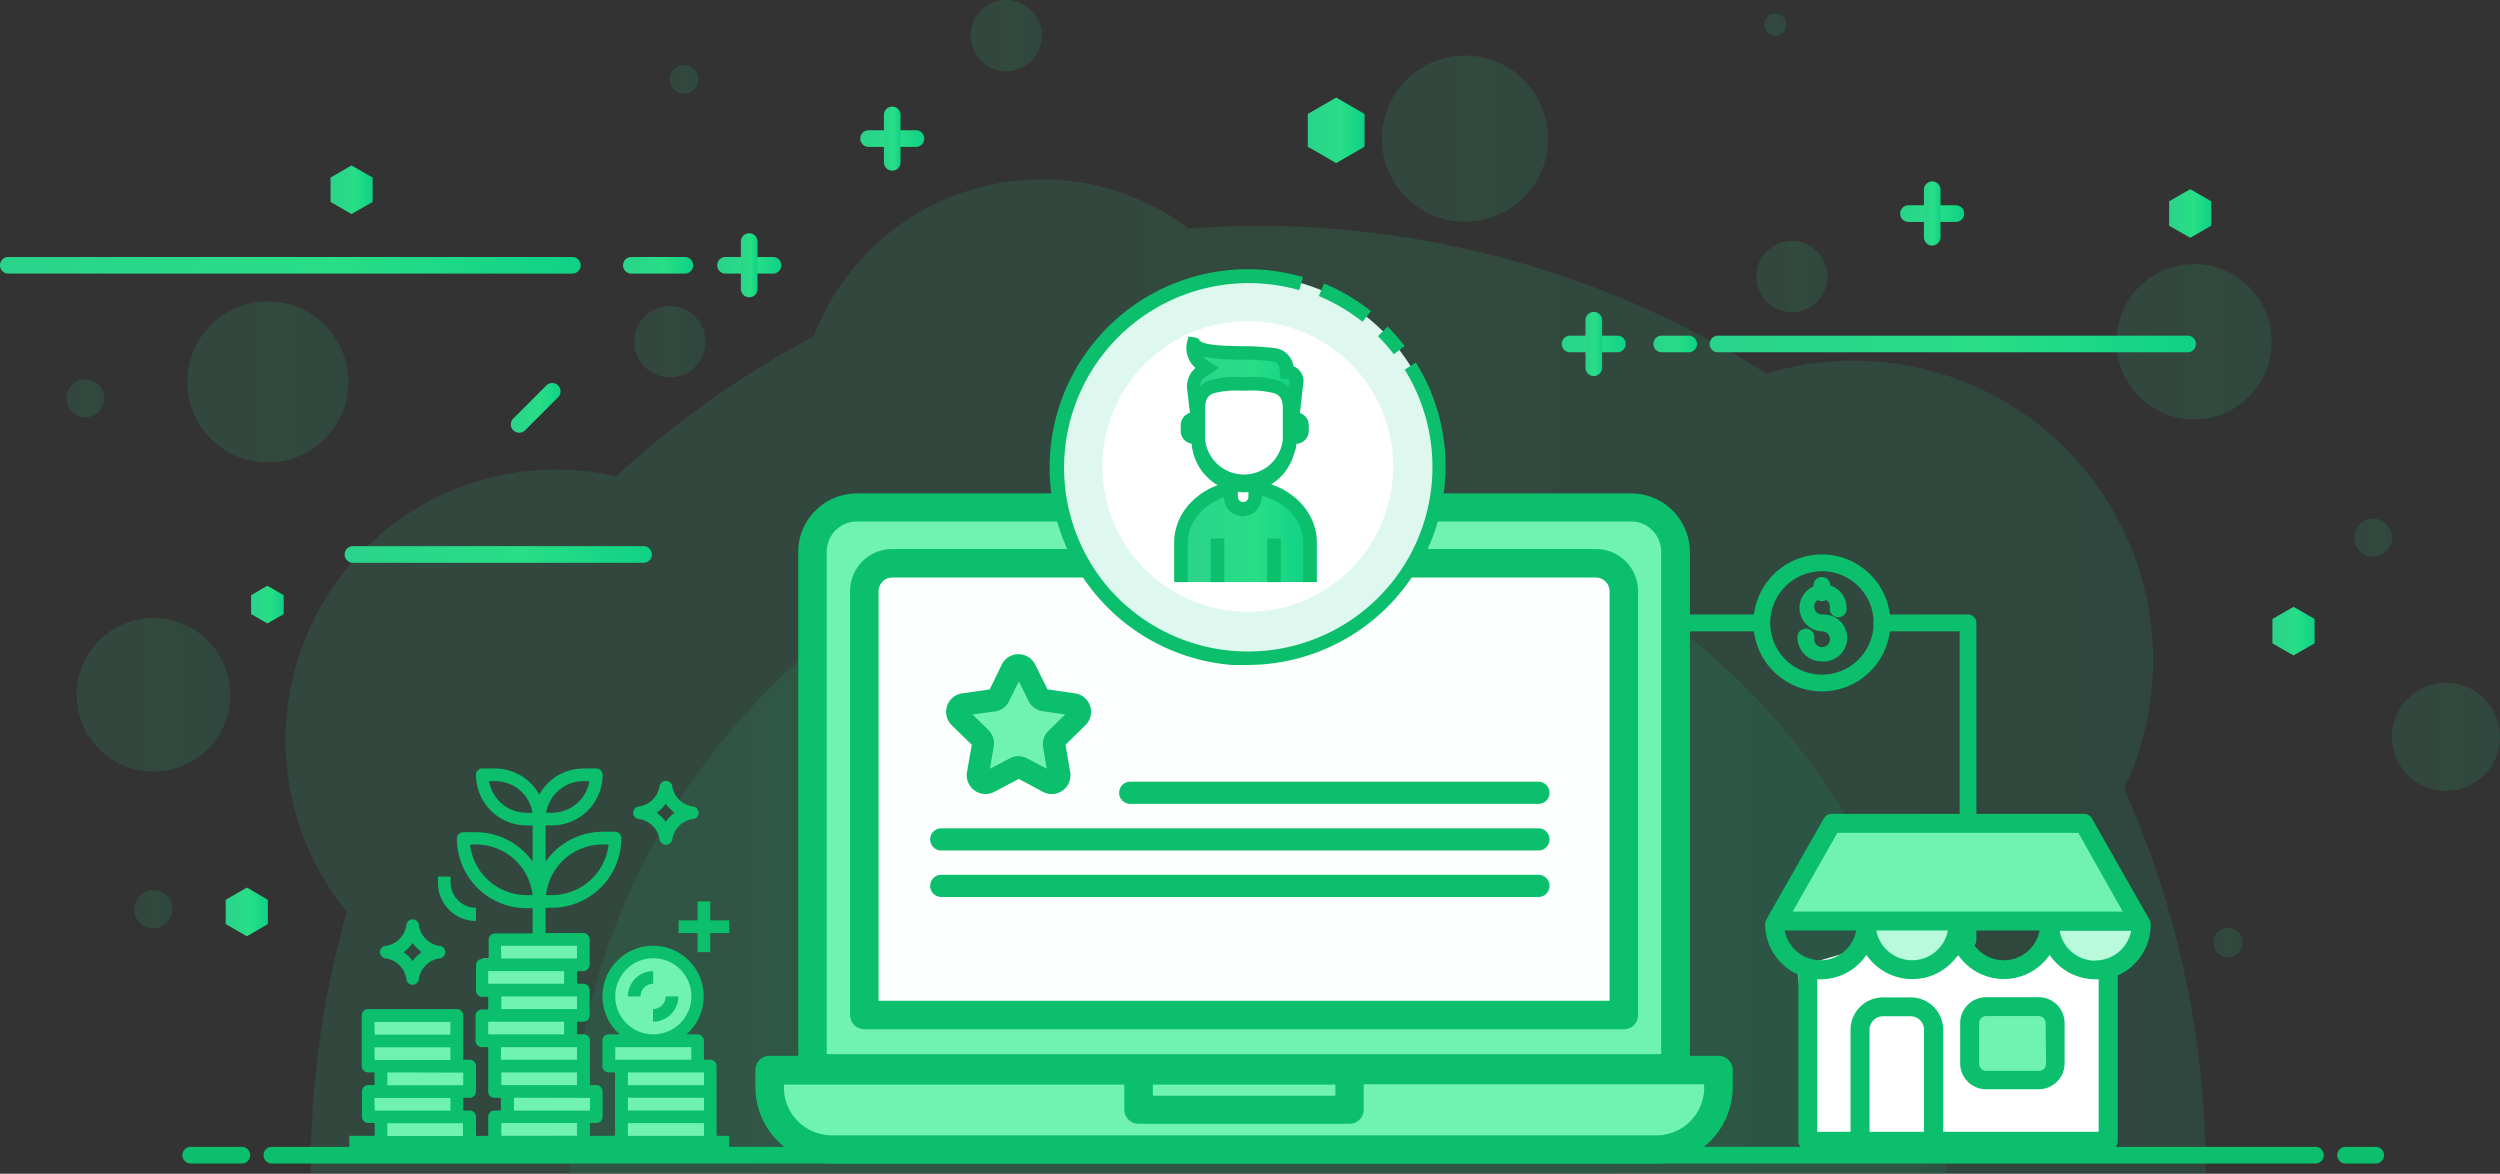 <svg xmlns="http://www.w3.org/2000/svg" xmlns:xlink="http://www.w3.org/1999/xlink" viewBox="0 0 225.31 105.78"><rect x="0" y="0" width="225.31" height="105.78" fill="#333333" stroke="none"/><defs><style>.cls-1{opacity:0.42;}.cls-2{opacity:0.3;}.cls-3{fill:url(#linear-gradient);}.cls-4{fill:url(#linear-gradient-2);}.cls-5{fill:url(#linear-gradient-3);}.cls-6{fill:url(#linear-gradient-4);}.cls-7{fill:url(#linear-gradient-5);}.cls-8{fill:url(#linear-gradient-6);}.cls-9{fill:url(#linear-gradient-7);}.cls-10{fill:url(#linear-gradient-8);}.cls-11{fill:url(#linear-gradient-9);}.cls-12{fill:url(#linear-gradient-10);}.cls-13{fill:url(#linear-gradient-11);}.cls-14{fill:url(#linear-gradient-12);}.cls-15{fill:url(#linear-gradient-13);}.cls-16{fill:url(#linear-gradient-14);}.cls-17{fill:url(#linear-gradient-15);}.cls-18{fill:url(#linear-gradient-16);}.cls-19{fill:url(#linear-gradient-17);}.cls-20{fill:url(#linear-gradient-18);}.cls-21{fill:url(#linear-gradient-19);}.cls-22{fill:url(#linear-gradient-20);}.cls-23{fill:url(#linear-gradient-21);}.cls-24{fill:url(#linear-gradient-23);}.cls-25{fill:url(#linear-gradient-24);}.cls-26{fill:url(#linear-gradient-25);}.cls-27{fill:url(#linear-gradient-26);}.cls-28{fill:url(#linear-gradient-27);}.cls-29{fill:url(#linear-gradient-28);}.cls-30{fill:url(#linear-gradient-29);}.cls-31{fill:url(#linear-gradient-30);}.cls-32{fill:url(#linear-gradient-31);}.cls-33{fill:url(#linear-gradient-32);}.cls-34{fill:url(#linear-gradient-33);}.cls-35{fill:url(#linear-gradient-34);}.cls-36{fill:url(#linear-gradient-35);}.cls-37{fill:url(#linear-gradient-36);}.cls-38{fill:url(#linear-gradient-37);}.cls-39{fill:#0cbf6d;}.cls-40{fill:#70f2b1;}.cls-41{fill:#fdfffe;}.cls-42{fill:#fff;}.cls-43{fill:#dff8ef;}.cls-44{fill:url(#linear-gradient-38);}.cls-45{fill:url(#linear-gradient-39);}.cls-46{fill:#b9f9dc;}</style><linearGradient id="linear-gradient" x1="25.73" y1="60.97" x2="198.79" y2="60.97" gradientUnits="userSpaceOnUse"><stop offset="0" stop-color="#2ad38b"/><stop offset="0.58" stop-color="#28de86"/><stop offset="1" stop-color="#0fd186"/></linearGradient><linearGradient id="linear-gradient-2" x1="51.32" y1="74.76" x2="175.42" y2="74.76" xlink:href="#linear-gradient"/><linearGradient id="linear-gradient-3" x1="215.58" y1="66.41" x2="225.31" y2="66.41" xlink:href="#linear-gradient"/><linearGradient id="linear-gradient-4" x1="124.53" y1="12.49" x2="139.52" y2="12.49" gradientTransform="translate(113.75 -118.85) rotate(76.67)" xlink:href="#linear-gradient"/><linearGradient id="linear-gradient-5" x1="57.16" y1="30.8" x2="63.58" y2="30.8" xlink:href="#linear-gradient"/><linearGradient id="linear-gradient-6" x1="158.28" y1="24.92" x2="164.7" y2="24.92" xlink:href="#linear-gradient"/><linearGradient id="linear-gradient-7" x1="87.48" y1="3.21" x2="93.9" y2="3.21" xlink:href="#linear-gradient"/><linearGradient id="linear-gradient-8" x1="199.49" y1="84.94" x2="202.12" y2="84.94" xlink:href="#linear-gradient"/><linearGradient id="linear-gradient-9" x1="158.98" y1="2.22" x2="160.96" y2="2.22" xlink:href="#linear-gradient"/><linearGradient id="linear-gradient-10" x1="60.36" y1="7.15" x2="62.94" y2="7.15" xlink:href="#linear-gradient"/><linearGradient id="linear-gradient-11" x1="5.98" y1="35.91" x2="9.4" y2="35.91" xlink:href="#linear-gradient"/><linearGradient id="linear-gradient-12" x1="212.16" y1="48.45" x2="215.58" y2="48.45" xlink:href="#linear-gradient"/><linearGradient id="linear-gradient-13" x1="16.88" y1="34.42" x2="31.41" y2="34.42" xlink:href="#linear-gradient"/><linearGradient id="linear-gradient-14" x1="12.11" y1="81.93" x2="15.54" y2="81.93" xlink:href="#linear-gradient"/><linearGradient id="linear-gradient-15" x1="190.66" y1="30.8" x2="204.74" y2="30.8" xlink:href="#linear-gradient"/><linearGradient id="linear-gradient-16" x1="6.91" y1="62.62" x2="20.74" y2="62.62" xlink:href="#linear-gradient"/><linearGradient id="linear-gradient-17" x1="77.53" y1="12.49" x2="83.3" y2="12.49" xlink:href="#linear-gradient"/><linearGradient id="linear-gradient-18" x1="79.66" y1="12.49" x2="81.16" y2="12.49" xlink:href="#linear-gradient"/><linearGradient id="linear-gradient-19" x1="171.25" y1="19.24" x2="177.02" y2="19.24" xlink:href="#linear-gradient"/><linearGradient id="linear-gradient-20" x1="173.39" y1="19.24" x2="174.89" y2="19.24" xlink:href="#linear-gradient"/><linearGradient id="linear-gradient-21" x1="46.04" y1="36.69" x2="50.57" y2="36.69" xlink:href="#linear-gradient"/><linearGradient id="linear-gradient-23" x1="20.35" y1="82.18" x2="24.14" y2="82.18" xlink:href="#linear-gradient"/><linearGradient id="linear-gradient-24" x1="195.49" y1="19.24" x2="199.29" y2="19.24" xlink:href="#linear-gradient"/><linearGradient id="linear-gradient-25" x1="204.8" y1="56.88" x2="208.6" y2="56.88" xlink:href="#linear-gradient"/><linearGradient id="linear-gradient-26" x1="29.79" y1="17.1" x2="33.58" y2="17.1" xlink:href="#linear-gradient"/><linearGradient id="linear-gradient-27" x1="117.86" y1="11.74" x2="122.98" y2="11.74" xlink:href="#linear-gradient"/><linearGradient id="linear-gradient-28" x1="154.08" y1="31" x2="197.91" y2="31" xlink:href="#linear-gradient"/><linearGradient id="linear-gradient-29" x1="149.01" y1="31" x2="152.94" y2="31" xlink:href="#linear-gradient"/><linearGradient id="linear-gradient-30" x1="140.75" y1="31" x2="146.52" y2="31" xlink:href="#linear-gradient"/><linearGradient id="linear-gradient-31" x1="142.89" y1="31" x2="144.39" y2="31" xlink:href="#linear-gradient"/><linearGradient id="linear-gradient-32" x1="64.64" y1="23.91" x2="70.41" y2="23.91" xlink:href="#linear-gradient"/><linearGradient id="linear-gradient-33" x1="66.77" y1="23.91" x2="68.27" y2="23.91" xlink:href="#linear-gradient"/><linearGradient id="linear-gradient-34" x1="31.06" y1="49.97" x2="58.71" y2="49.97" xlink:href="#linear-gradient"/><linearGradient id="linear-gradient-35" x1="0" y1="23.91" x2="52.33" y2="23.91" xlink:href="#linear-gradient"/><linearGradient id="linear-gradient-36" x1="56.15" y1="23.91" x2="62.47" y2="23.91" xlink:href="#linear-gradient"/><linearGradient id="linear-gradient-37" x1="22.63" y1="54.49" x2="25.57" y2="54.49" xlink:href="#linear-gradient"/><linearGradient id="linear-gradient-38" x1="107.53" y1="35.81" x2="116.87" y2="35.81" xlink:href="#linear-gradient"/><linearGradient id="linear-gradient-39" x1="106.44" y1="48.18" x2="118.06" y2="48.18" xlink:href="#linear-gradient"/></defs><title>Asset 1</title><g id="Layer_2" data-name="Layer 2"><g id="Payment_Methods" data-name="Payment Methods"><g class="cls-1"><g class="cls-2"><path class="cls-3" d="M198.79,105.78a85.17,85.17,0,0,0-7.35-34.71,27,27,0,0,0-32.26-37.4,85.11,85.11,0,0,0-45.81-13.31q-3.15,0-6.25.23a22,22,0,0,0-33.78,9.72A86,86,0,0,0,55.52,42.93a24.71,24.71,0,0,0-5.41-.61A24.39,24.39,0,0,0,31.26,82.17,85.18,85.18,0,0,0,28,105.78Z"/></g><g class="cls-2"><path class="cls-4" d="M175.42,105.78a62.05,62.05,0,1,0-124.1,0Z"/></g><g class="cls-2"><path class="cls-5" d="M225.31,66.41a4.87,4.87,0,1,1-4.87-4.87A4.87,4.87,0,0,1,225.31,66.41Z"/></g><g class="cls-2"><circle class="cls-6" cx="132.02" cy="12.49" r="7.49" transform="translate(89.44 138.08) rotate(-76.67)"/></g><g class="cls-2"><path class="cls-7" d="M63.58,30.8a3.21,3.21,0,1,1-3.21-3.21A3.2,3.2,0,0,1,63.58,30.8Z"/></g><g class="cls-2"><circle class="cls-8" cx="161.49" cy="24.92" r="3.21"/></g><g class="cls-2"><path class="cls-9" d="M93.9,3.21A3.21,3.21,0,1,1,90.69,0,3.21,3.21,0,0,1,93.9,3.21Z"/></g><g class="cls-2"><path class="cls-10" d="M202.12,84.94a1.32,1.32,0,1,1-1.32-1.31A1.32,1.32,0,0,1,202.12,84.94Z"/></g><g class="cls-2"><path class="cls-11" d="M161,2.22a1,1,0,1,1-1-1A1,1,0,0,1,161,2.22Z"/></g><g class="cls-2"><circle class="cls-12" cx="61.65" cy="7.15" r="1.29"/></g><g class="cls-2"><path class="cls-13" d="M9.4,35.91a1.71,1.71,0,1,1-1.71-1.72A1.72,1.72,0,0,1,9.4,35.91Z"/></g><g class="cls-2"><path class="cls-14" d="M215.58,48.45a1.71,1.71,0,1,1-1.71-1.71A1.72,1.72,0,0,1,215.58,48.45Z"/></g><g class="cls-2"><circle class="cls-15" cx="24.14" cy="34.42" r="7.26"/></g><g class="cls-2"><path class="cls-16" d="M15.54,81.93a1.72,1.72,0,1,1-1.71-1.71A1.72,1.72,0,0,1,15.54,81.93Z"/></g><g class="cls-2"><path class="cls-17" d="M204.74,30.8a7,7,0,1,1-7-7A7,7,0,0,1,204.74,30.8Z"/></g><g class="cls-2"><circle class="cls-18" cx="13.83" cy="62.62" r="6.92"/></g></g><path class="cls-19" d="M82.55,13.24H78.28a.75.75,0,0,1,0-1.5h4.27a.75.75,0,0,1,0,1.5Z"/><path class="cls-20" d="M80.41,15.38a.75.75,0,0,1-.75-.75V10.36a.75.75,0,0,1,1.5,0v4.27A.74.74,0,0,1,80.41,15.38Z"/><path class="cls-21" d="M176.27,20H172a.75.75,0,0,1,0-1.5h4.27a.75.75,0,0,1,0,1.5Z"/><path class="cls-22" d="M174.14,22.13a.75.75,0,0,1-.75-.75V17.1a.75.75,0,1,1,1.5,0v4.28A.76.76,0,0,1,174.14,22.13Z"/><path class="cls-23" d="M46.79,39a.79.79,0,0,1-.53-.22.75.75,0,0,1,0-1.06l3-3a.75.75,0,0,1,1.06,1.06l-3,3A.75.75,0,0,1,46.79,39Z"/><path class="cls-23" d="M49.82,39a.75.75,0,0,1-.53-.22l-3-3a.75.75,0,0,1,1.06-1.06l3,3a.75.75,0,0,1,0,1.06A.79.79,0,0,1,49.82,39Z"/><polygon class="cls-24" points="20.34 81.09 22.25 79.99 24.14 81.09 24.14 83.28 22.25 84.38 20.34 83.28 20.34 81.09"/><polygon class="cls-25" points="195.49 18.14 197.39 17.05 199.29 18.14 199.29 20.34 197.39 21.43 195.49 20.34 195.49 18.14"/><polygon class="cls-26" points="204.8 55.78 206.7 54.69 208.6 55.78 208.6 57.98 206.7 59.07 204.8 57.98 204.8 55.78"/><polygon class="cls-27" points="29.79 16 31.68 14.91 33.58 16 33.58 18.2 31.68 19.29 29.79 18.2 29.79 16"/><polygon class="cls-28" points="117.86 10.27 120.42 8.79 122.98 10.27 122.98 13.22 120.42 14.7 117.86 13.22 117.86 10.27"/><path class="cls-29" d="M197.16,31.75H154.83a.75.75,0,0,1,0-1.5h42.33a.75.75,0,0,1,0,1.5Z"/><path class="cls-30" d="M152.19,31.75h-2.43a.75.75,0,0,1,0-1.5h2.43a.75.75,0,0,1,0,1.5Z"/><path class="cls-31" d="M145.77,31.75H141.5a.75.75,0,0,1,0-1.5h4.27a.75.75,0,0,1,0,1.5Z"/><path class="cls-32" d="M143.64,33.89a.75.75,0,0,1-.75-.75V28.86a.75.75,0,0,1,1.5,0v4.28A.76.76,0,0,1,143.64,33.89Z"/><path class="cls-33" d="M69.66,24.66H65.39a.75.75,0,0,1,0-1.5h4.27a.75.75,0,0,1,0,1.5Z"/><path class="cls-34" d="M67.52,26.79a.75.75,0,0,1-.75-.75V21.77a.75.75,0,1,1,1.5,0V26A.74.74,0,0,1,67.52,26.79Z"/><path class="cls-35" d="M58,50.72H31.81a.75.75,0,0,1,0-1.5H58a.75.75,0,1,1,0,1.5Z"/><path class="cls-36" d="M51.58,24.66H.75a.75.75,0,0,1,0-1.5H51.58a.75.75,0,0,1,0,1.5Z"/><path class="cls-37" d="M61.72,24.66H56.9a.75.75,0,0,1,0-1.5h4.82a.75.75,0,0,1,0,1.5Z"/><polygon class="cls-38" points="22.63 53.64 24.1 52.79 25.57 53.64 25.57 55.34 24.1 56.19 22.63 55.34 22.63 53.64"/><path class="cls-39" d="M208.68,104.86H24.5a.75.75,0,0,1,0-1.5H208.68a.75.75,0,0,1,0,1.5Z"/><path class="cls-39" d="M214.11,104.86h-2.72a.75.75,0,0,1,0-1.5h2.72a.75.75,0,0,1,0,1.5Z"/><path class="cls-39" d="M21.8,104.86H17.19a.75.75,0,1,1,0-1.5H21.8a.75.75,0,0,1,0,1.5Z"/><path class="cls-39" d="M177.36,85.47a.74.74,0,0,1-.75-.75V56.9h-7a.76.76,0,0,1,0-1.52h7.75a.76.76,0,0,1,.76.76V84.72A.75.75,0,0,1,177.36,85.47Z"/><path class="cls-39" d="M127.51,59.42a.76.76,0,0,1-.76-.75V55.38h32a.76.76,0,0,1,0,1.52H128.26v1.77A.76.76,0,0,1,127.51,59.42Z"/><path class="cls-39" d="M164.2,59.61A2.17,2.17,0,0,1,162,57.5a.76.76,0,1,1,1.51,0,.71.71,0,1,0,.7-.6,2.12,2.12,0,1,1,2.21-2.12.76.76,0,1,1-1.51,0,.71.71,0,1,0-.7.6,2.12,2.12,0,1,1,0,4.23Z"/><path class="cls-39" d="M164.2,54.18a.76.76,0,0,1-.76-.76v-.66a.76.76,0,1,1,1.52,0v.66A.76.76,0,0,1,164.2,54.18Z"/><path class="cls-39" d="M164.2,62.31a6.17,6.17,0,1,1,6.17-6.17A6.18,6.18,0,0,1,164.2,62.31Zm0-10.83a4.66,4.66,0,1,0,4.66,4.66A4.66,4.66,0,0,0,164.2,51.48Z"/><rect class="cls-40" x="69.38" y="96.23" width="84.99" height="6.38" rx="0.98"/><rect class="cls-40" x="73.96" y="46.42" width="76.61" height="49.82" rx="0.98"/><rect class="cls-41" x="78.67" y="51.21" width="68.08" height="40.58" rx="0.98"/><path class="cls-39" d="M154.88,95.15H152.3V49.75A5.29,5.29,0,0,0,147,44.47H77.23a5.29,5.29,0,0,0-5.29,5.28v45.4H69.37a1.28,1.28,0,0,0-1.29,1.28V98A6.9,6.9,0,0,0,75,104.86h74.3A6.9,6.9,0,0,0,156.16,98V96.43A1.28,1.28,0,0,0,154.88,95.15ZM74.51,49.75A2.72,2.72,0,0,1,77.23,47H147a2.71,2.71,0,0,1,2.71,2.71V95H74.51Zm45.84,48v1H103.9v-1Zm33.24.25a4.31,4.31,0,0,1-4.32,4.32H75A4.32,4.32,0,0,1,70.65,98v-.25h30.68V100a1.28,1.28,0,0,0,1.28,1.28h19a1.28,1.28,0,0,0,1.29-1.28V97.72h30.67Z"/><path class="cls-39" d="M143.83,49.48H80.42a3.81,3.81,0,0,0-3.81,3.8V91.47a1.29,1.29,0,0,0,1.29,1.29h68.45a1.28,1.28,0,0,0,1.28-1.29V53.28A3.8,3.8,0,0,0,143.83,49.48Zm1.23,40.71H79.18V53.28a1.24,1.24,0,0,1,1.24-1.23h63.41a1.24,1.24,0,0,1,1.23,1.23Z"/><path class="cls-40" d="M92.43,60.32l1.19,2.41a.64.64,0,0,0,.5.37l2.66.39a.67.67,0,0,1,.38,1.15l-1.93,1.88a.64.64,0,0,0-.19.59l.45,2.65a.67.67,0,0,1-1,.71l-2.37-1.25a.7.7,0,0,0-.63,0l-2.38,1.25a.68.68,0,0,1-1-.71l.45-2.65a.64.64,0,0,0-.19-.59l-1.92-1.88a.67.67,0,0,1,.37-1.15l2.66-.39a.68.68,0,0,0,.51-.37l1.19-2.41a.68.68,0,0,1,1.21,0Z"/><path class="cls-39" d="M87.58,67.12l-.43,2.47a1.69,1.69,0,0,0,2.45,1.78l2.22-1.17L94,71.37a1.69,1.69,0,0,0,2.45-1.78l-.42-2.47,1.79-1.76a1.68,1.68,0,0,0-.93-2.87l-2.48-.36-1.12-2.25a1.68,1.68,0,0,0-3,0L89.2,62.13l-2.49.36a1.66,1.66,0,0,0-1.36,1.15,1.69,1.69,0,0,0,.43,1.73Zm2.08-3a1.7,1.7,0,0,0,1.28-.92l.88-1.79.89,1.79A1.67,1.67,0,0,0,94,64.1l2,.29-1.43,1.4A1.7,1.7,0,0,0,94,67.28l.34,2-1.77-.93a1.72,1.72,0,0,0-.79-.2,1.65,1.65,0,0,0-.78.2l-1.78.93.34-2a1.69,1.69,0,0,0-.48-1.49l-1.44-1.4Z"/><path class="cls-39" d="M138.65,70.45H101.86a1,1,0,1,0,0,2h36.79a1,1,0,0,0,0-2Z"/><path class="cls-39" d="M138.65,74.65H84.83a1,1,0,1,0,0,2h53.82a1,1,0,0,0,0-2Z"/><path class="cls-39" d="M138.65,78.84H84.83a1,1,0,1,0,0,2h53.82a1,1,0,0,0,0-2Z"/><circle class="cls-42" cx="111.56" cy="42.08" r="14.8"/><path class="cls-43" d="M95.27,40.69a17.25,17.25,0,1,0,18.57-15.8A17.26,17.26,0,0,0,95.27,40.69ZM99.4,41a13.1,13.1,0,1,1,12,14.1A13.1,13.1,0,0,1,99.4,41Z"/><path class="cls-39" d="M112.48,59.93c-.48,0-1,0-1.45,0a17.86,17.86,0,0,1,2.86-35.61,18.4,18.4,0,0,1,3.54.65l-.34,1.18A16.64,16.64,0,0,0,99.8,52.86a16.63,16.63,0,0,0,26.8-19.54l1-.65a17.65,17.65,0,0,1,2.62,10.84A17.87,17.87,0,0,1,112.48,59.93Zm13.14-28a17,17,0,0,0-1.43-1.63l.87-.87a19.55,19.55,0,0,1,1.53,1.75ZM122.79,29a16.74,16.74,0,0,0-3.93-2.32l.47-1.13a17.82,17.82,0,0,1,4.23,2.49Z"/><path class="cls-44" d="M108.74,40.61h-.16c-.27,0-.49-.22-.49-1.51l-.5-4.08a1.61,1.61,0,0,1,.79-1.57c.23-.13.41-.26.41-.26-1.59-1-1.24-2.06-1.21-2.19h0c.77,1.13,4.88.61,7.28,1a1.32,1.32,0,0,1,1.1,1.11l.06.45h0a.86.86,0,0,1,.85.86l-.66,5.73a.49.49,0,0,1-.49.49Z"/><path class="cls-39" d="M115.72,41.23h-7.14c-1.11,0-1.11-1.44-1.11-2.13l-.48-4a2.22,2.22,0,0,1,.75-1.94,2.36,2.36,0,0,1-.77-2.27l.14-.56.68.1.19.07.11.16c.32.48,2.45.52,3.86.54a23.26,23.26,0,0,1,3,.18A1.92,1.92,0,0,1,116.57,33v0a1.47,1.47,0,0,1,.91,1.36l-.66,5.8A1.09,1.09,0,0,1,115.72,41.23Zm-7-1.23h6.84l.65-5.68a.25.25,0,0,0-.24-.17h-.54l-.13-1a.68.68,0,0,0-.58-.58,24.29,24.29,0,0,0-2.85-.16,17.83,17.83,0,0,1-3.44-.27,2.57,2.57,0,0,0,.63.52l.81.5-.79.53-.44.28a1,1,0,0,0-.49,1l.49,4.09A5.32,5.32,0,0,0,108.77,40Z"/><path class="cls-39" d="M116.79,40a1.16,1.16,0,0,1-1.16-1.16v-.52a1.16,1.16,0,1,1,2.32,0v.52A1.16,1.16,0,0,1,116.79,40Z"/><path class="cls-39" d="M107.57,40a1.16,1.16,0,0,1-1.16-1.16v-.52a1.16,1.16,0,0,1,2.32,0v.52A1.16,1.16,0,0,1,107.57,40Z"/><path class="cls-45" d="M118.06,52.46V48.88c0-2.75-2.61-5-5.81-5h0c-3.2,0-5.81,2.24-5.81,5v3.58Z"/><path class="cls-39" d="M118.68,52.46h-1.23V48.88c0-2.42-2.33-4.38-5.2-4.38s-5.2,2-5.2,4.38v3.58h-1.23V48.88c0-3.09,2.89-5.61,6.43-5.61s6.43,2.52,6.43,5.61Z"/><rect class="cls-39" x="109.11" y="48.53" width="1.23" height="3.93"/><rect class="cls-39" x="114.2" y="48.53" width="1.23" height="3.93"/><path class="cls-42" d="M112,45.9h0A1.08,1.08,0,0,1,111,44.82V42.36a.94.94,0,0,1,.94-.93h.3a.94.94,0,0,1,.94.93v2.46A1.08,1.08,0,0,1,112,45.9Z"/><path class="cls-39" d="M112,46.52a1.7,1.7,0,0,1-1.7-1.7V42.36a1.54,1.54,0,0,1,1.55-1.54h.3a1.54,1.54,0,0,1,1.55,1.54v2.46A1.7,1.7,0,0,1,112,46.52ZM111.89,42a.33.33,0,0,0-.33.32v2.46a.48.48,0,0,0,.48.47.47.47,0,0,0,.47-.47V42.36a.32.32,0,0,0-.32-.32Z"/><path class="cls-42" d="M112.13,43.76h0A4.15,4.15,0,0,1,108,39.62v-2.8c0-2.28,1.86-2.22,4.14-2.22h0c2.27,0,4.13-.06,4.13,2.22v2.8A4.15,4.15,0,0,1,112.13,43.76Z"/><path class="cls-39" d="M112.13,44.37a4.75,4.75,0,0,1-4.75-4.75v-2.8a2.44,2.44,0,0,1,1.56-2.52,9.13,9.13,0,0,1,3-.32h.3a8.88,8.88,0,0,1,3,.32,2.44,2.44,0,0,1,1.56,2.52v2.8A4.75,4.75,0,0,1,112.13,44.37Zm-.29-9.16a8,8,0,0,0-2.46.23c-.4.16-.77.43-.77,1.38v2.8a3.52,3.52,0,0,0,7,0v-2.8c0-1-.37-1.22-.77-1.38a8.51,8.51,0,0,0-2.6-.23h-.44Z"/><ellipse class="cls-40" cx="58.63" cy="89.8" rx="3.79" ry="3.72"/><polygon class="cls-40" points="33.35 91.62 41.18 91.62 41.18 95.88 42.36 96.65 42.36 98.11 41.18 98.11 41.18 100.07 41.76 101.21 41.76 102.78 44.08 102.82 44.08 101.21 46.03 100.59 46.32 98.93 44.04 98.36 44.49 94.37 43.31 93.23 43.59 91.62 44.67 91.62 45.18 89.36 42.9 88.75 43.47 86.38 44.04 86.38 44.49 85.81 44.58 84.99 52.46 84.56 52.46 86.62 50.88 87.52 51.56 88.75 52.46 89.8 52.46 91.26 51.17 91.35 50.88 93.22 52.46 94.37 52.46 97.79 53.17 98.51 53.72 99.78 52.55 101.21 52.73 102.36 55.9 102.78 55.45 96.65 55.13 95.88 54.84 93.69 62.3 93.69 62.96 95.88 63.89 97.22 63.89 103.38 34.24 102.82 34.24 100.59 33.35 100.59 33.35 98.94 34.24 98.11 34.24 96.65 33.35 95.88 33.35 91.62"/><path class="cls-39" d="M64.58,102.36V96.08a.57.57,0,0,0-.57-.57h-.57V93.8a.58.58,0,0,0-.57-.58h-1a4.56,4.56,0,1,0-6.44-.42,3.42,3.42,0,0,0,.43.42h-1a.57.57,0,0,0-.57.58v2.28a.57.57,0,0,0,.57.57h.57v5.71H53.17v-1.15h.57a.57.57,0,0,0,.57-.57V98.36a.58.58,0,0,0-.57-.57h-.57v-4a.58.58,0,0,0-.57-.58H52V92.08h.57a.57.57,0,0,0,.57-.57V89.23a.58.58,0,0,0-.57-.57H52V87.52h.57a.58.58,0,0,0,.57-.57V84.67a.58.58,0,0,0-.57-.58H49.17V81.81h.57A6.28,6.28,0,0,0,56,75.54a.57.57,0,0,0-.57-.58H54.31a6.31,6.31,0,0,0-5.14,2.69V74.39h.57a4.57,4.57,0,0,0,4.57-4.56.57.57,0,0,0-.57-.57H52.6a4.55,4.55,0,0,0-4,2.36,4.55,4.55,0,0,0-4-2.36H43.47a.56.56,0,0,0-.57.57,4.56,4.56,0,0,0,4.56,4.56H48v3.26A6.29,6.29,0,0,0,42.9,75H41.75a.58.58,0,0,0-.57.58,6.28,6.28,0,0,0,6.28,6.27H48v2.28H44.61a.57.57,0,0,0-.57.58v1.71h-.57a.56.56,0,0,0-.57.57v2.28a.56.56,0,0,0,.57.57H44v1.14h-.57a.57.57,0,0,0-.57.57V93.8a.57.57,0,0,0,.57.57H44v4a.56.56,0,0,0,.57.57h.57v1.14h-.57a.57.57,0,0,0-.57.57v1.72H42.9v-1.72a.58.58,0,0,0-.57-.57h-.58V98.93h.58a.57.57,0,0,0,.57-.57V96.08a.57.57,0,0,0-.57-.57h-.58v-4a.57.57,0,0,0-.57-.57h-8a.58.58,0,0,0-.58.57v4.57a.58.58,0,0,0,.58.57h.57v1.14H33.2a.58.58,0,0,0-.58.57v2.28a.57.57,0,0,0,.58.57h.57v1.15H31.48v1.14H65.72v-1.14ZM54.31,76.11h.54a5.15,5.15,0,0,1-5.11,4.56h-.53A5.12,5.12,0,0,1,54.31,76.11ZM52.6,70.4h.52a3.42,3.42,0,0,1-3.38,2.85h-.52A3.42,3.42,0,0,1,52.6,70.4Zm-5.14,2.85a3.42,3.42,0,0,1-3.38-2.85h.53A3.42,3.42,0,0,1,48,73.25Zm0,7.42a5.14,5.14,0,0,1-5.1-4.56h.54A5.13,5.13,0,0,1,48,80.67Zm-5.71,16v1.14H34.91V96.65Zm-8-4.57h6.84v1.14H33.77Zm0,2.29h6.84v1.14H33.77Zm0,4.56h6.84v1.14H33.77Zm8,3.43H34.91v-1.15h6.84Zm11.42-3.43v1.14H46.32V98.93ZM52,96.65v1.14H45.18V96.65Zm-6.85-1.14V94.37H52v1.14ZM52,90.94H45.18V89.8H52Zm-6.85-5.7H52v1.14H45.18ZM44,87.52h6.84v1.14H44Zm0,5.7V92.08h6.84v1.14Zm8,9.14H45.18v-1.15H52ZM55.45,89.8a3.43,3.43,0,1,1,3.42,3.42A3.42,3.42,0,0,1,55.45,89.8Zm0,4.57H62.3v1.14H55.45Zm8,8H56.59v-1.15h6.85Zm0-2.29H56.59V98.93h6.85Zm0-2.28H56.59V96.65h6.85Z"/><path class="cls-39" d="M60,89.8a1.15,1.15,0,0,1-1.15,1.14v1.14a2.29,2.29,0,0,0,2.29-2.28Z"/><path class="cls-39" d="M56.59,89.8h1.14a1.14,1.14,0,0,1,1.14-1.14V87.52A2.28,2.28,0,0,0,56.59,89.8Z"/><path class="cls-39" d="M62.39,72.68a2.2,2.2,0,0,1-1.8-1.8.58.58,0,0,0-1.15,0,2.2,2.2,0,0,1-1.8,1.8.58.58,0,0,0-.57.57.57.57,0,0,0,.57.57,2.2,2.2,0,0,1,1.8,1.81.58.58,0,0,0,1.15,0,2.2,2.2,0,0,1,1.8-1.81.57.57,0,0,0,.57-.57A.58.58,0,0,0,62.39,72.68ZM60,74.07a3.36,3.36,0,0,0-.82-.82,3.5,3.5,0,0,0,.82-.81,3.28,3.28,0,0,0,.81.81A3.16,3.16,0,0,0,60,74.07Z"/><path class="cls-39" d="M39.56,85.24a2.21,2.21,0,0,1-1.8-1.81.58.58,0,0,0-.57-.57.57.57,0,0,0-.57.57,2.21,2.21,0,0,1-1.8,1.81.56.56,0,0,0-.57.57.57.57,0,0,0,.57.57,2.21,2.21,0,0,1,1.8,1.8.56.56,0,0,0,.57.57.57.57,0,0,0,.57-.57,2.21,2.21,0,0,1,1.8-1.8.57.57,0,0,0,.57-.57A.56.56,0,0,0,39.56,85.24Zm-2.37,1.38a3.16,3.16,0,0,0-.82-.81,3.2,3.2,0,0,0,.82-.82,3.2,3.2,0,0,0,.82.82A3.16,3.16,0,0,0,37.19,86.62Z"/><polygon class="cls-39" points="64.01 82.95 64.01 81.24 62.87 81.24 62.87 82.95 61.16 82.95 61.16 84.09 62.87 84.09 62.87 85.81 64.01 85.81 64.01 84.09 65.72 84.09 65.72 82.95 64.01 82.95"/><path class="cls-39" d="M40.61,79.53V79H39.47v.57A3.43,3.43,0,0,0,42.9,83V81.81A2.29,2.29,0,0,1,40.61,79.53Z"/><path class="cls-42" d="M162,87.14l5.72-1.65s4.78,3.79,8.78.58c0,0,5.13,3.08,7.94-.86,0,0,2.7,3.22,5.75,1.85l-.39,15.73H163.23Z"/><rect class="cls-40" x="177.68" y="90.87" width="7.39" height="5.9"/><path class="cls-46" d="M168.49,83.29h8s-1.85,5-4.68,4.33A4.6,4.6,0,0,1,168.49,83.29Z"/><path class="cls-46" d="M186.11,83.29h6.74s-.07,4.16-5.11,4.33C187.74,87.62,184,85,186.11,83.29Z"/><polygon class="cls-40" points="164.97 73.83 187.74 74.47 192.07 82.58 160.21 82.58 164.97 73.83"/><path class="cls-39" d="M183.77,89.87H179a2.34,2.34,0,0,0-2.34,2.34v3.62A2.34,2.34,0,0,0,179,98.17h4.73a2.34,2.34,0,0,0,2.34-2.34V92.21A2.34,2.34,0,0,0,183.77,89.87Zm.63,6a.64.64,0,0,1-.63.64H179a.64.64,0,0,1-.63-.64V92.21a.64.64,0,0,1,.63-.64h4.73a.64.64,0,0,1,.63.64Z"/><path class="cls-39" d="M193.83,83.28a.75.75,0,0,0-.12-.41l-5.17-9.09a.85.85,0,0,0-.73-.43H165.09a.82.82,0,0,0-.73.43l-5.17,9.09a.84.84,0,0,0-.11.41,5,5,0,0,0,3,4.56v15a.86.86,0,0,0,.85.85H190a.86.86,0,0,0,.86-.85V88a.25.25,0,0,0,0-.09A5,5,0,0,0,193.83,83.28Zm-28.24-8.22h21.72l4,7.1H161.56Zm18.22,8.8a3.28,3.28,0,0,1-6.45,0Zm-8.26,0a3.28,3.28,0,0,1-6.45,0Zm-14.71,0h6.45a3.28,3.28,0,0,1-6.45,0ZM173.39,102h-4.9v-9.2a1.22,1.22,0,0,1,1.22-1.21h2.48a1.21,1.21,0,0,1,1.21,1.21V102Zm15.74,0h-14v-9.2a2.92,2.92,0,0,0-2.92-2.91H169.7a2.92,2.92,0,0,0-2.92,2.91V102h-3V88.26h.29a5,5,0,0,0,4.14-2.2,5,5,0,0,0,8.26,0,5,5,0,0,0,8.25,0,5,5,0,0,0,4.13,2.2h.29V102Zm-.29-15.42a3.27,3.27,0,0,1-3.22-2.69h6.45A3.29,3.29,0,0,1,188.84,86.56Z"/></g></g></svg>